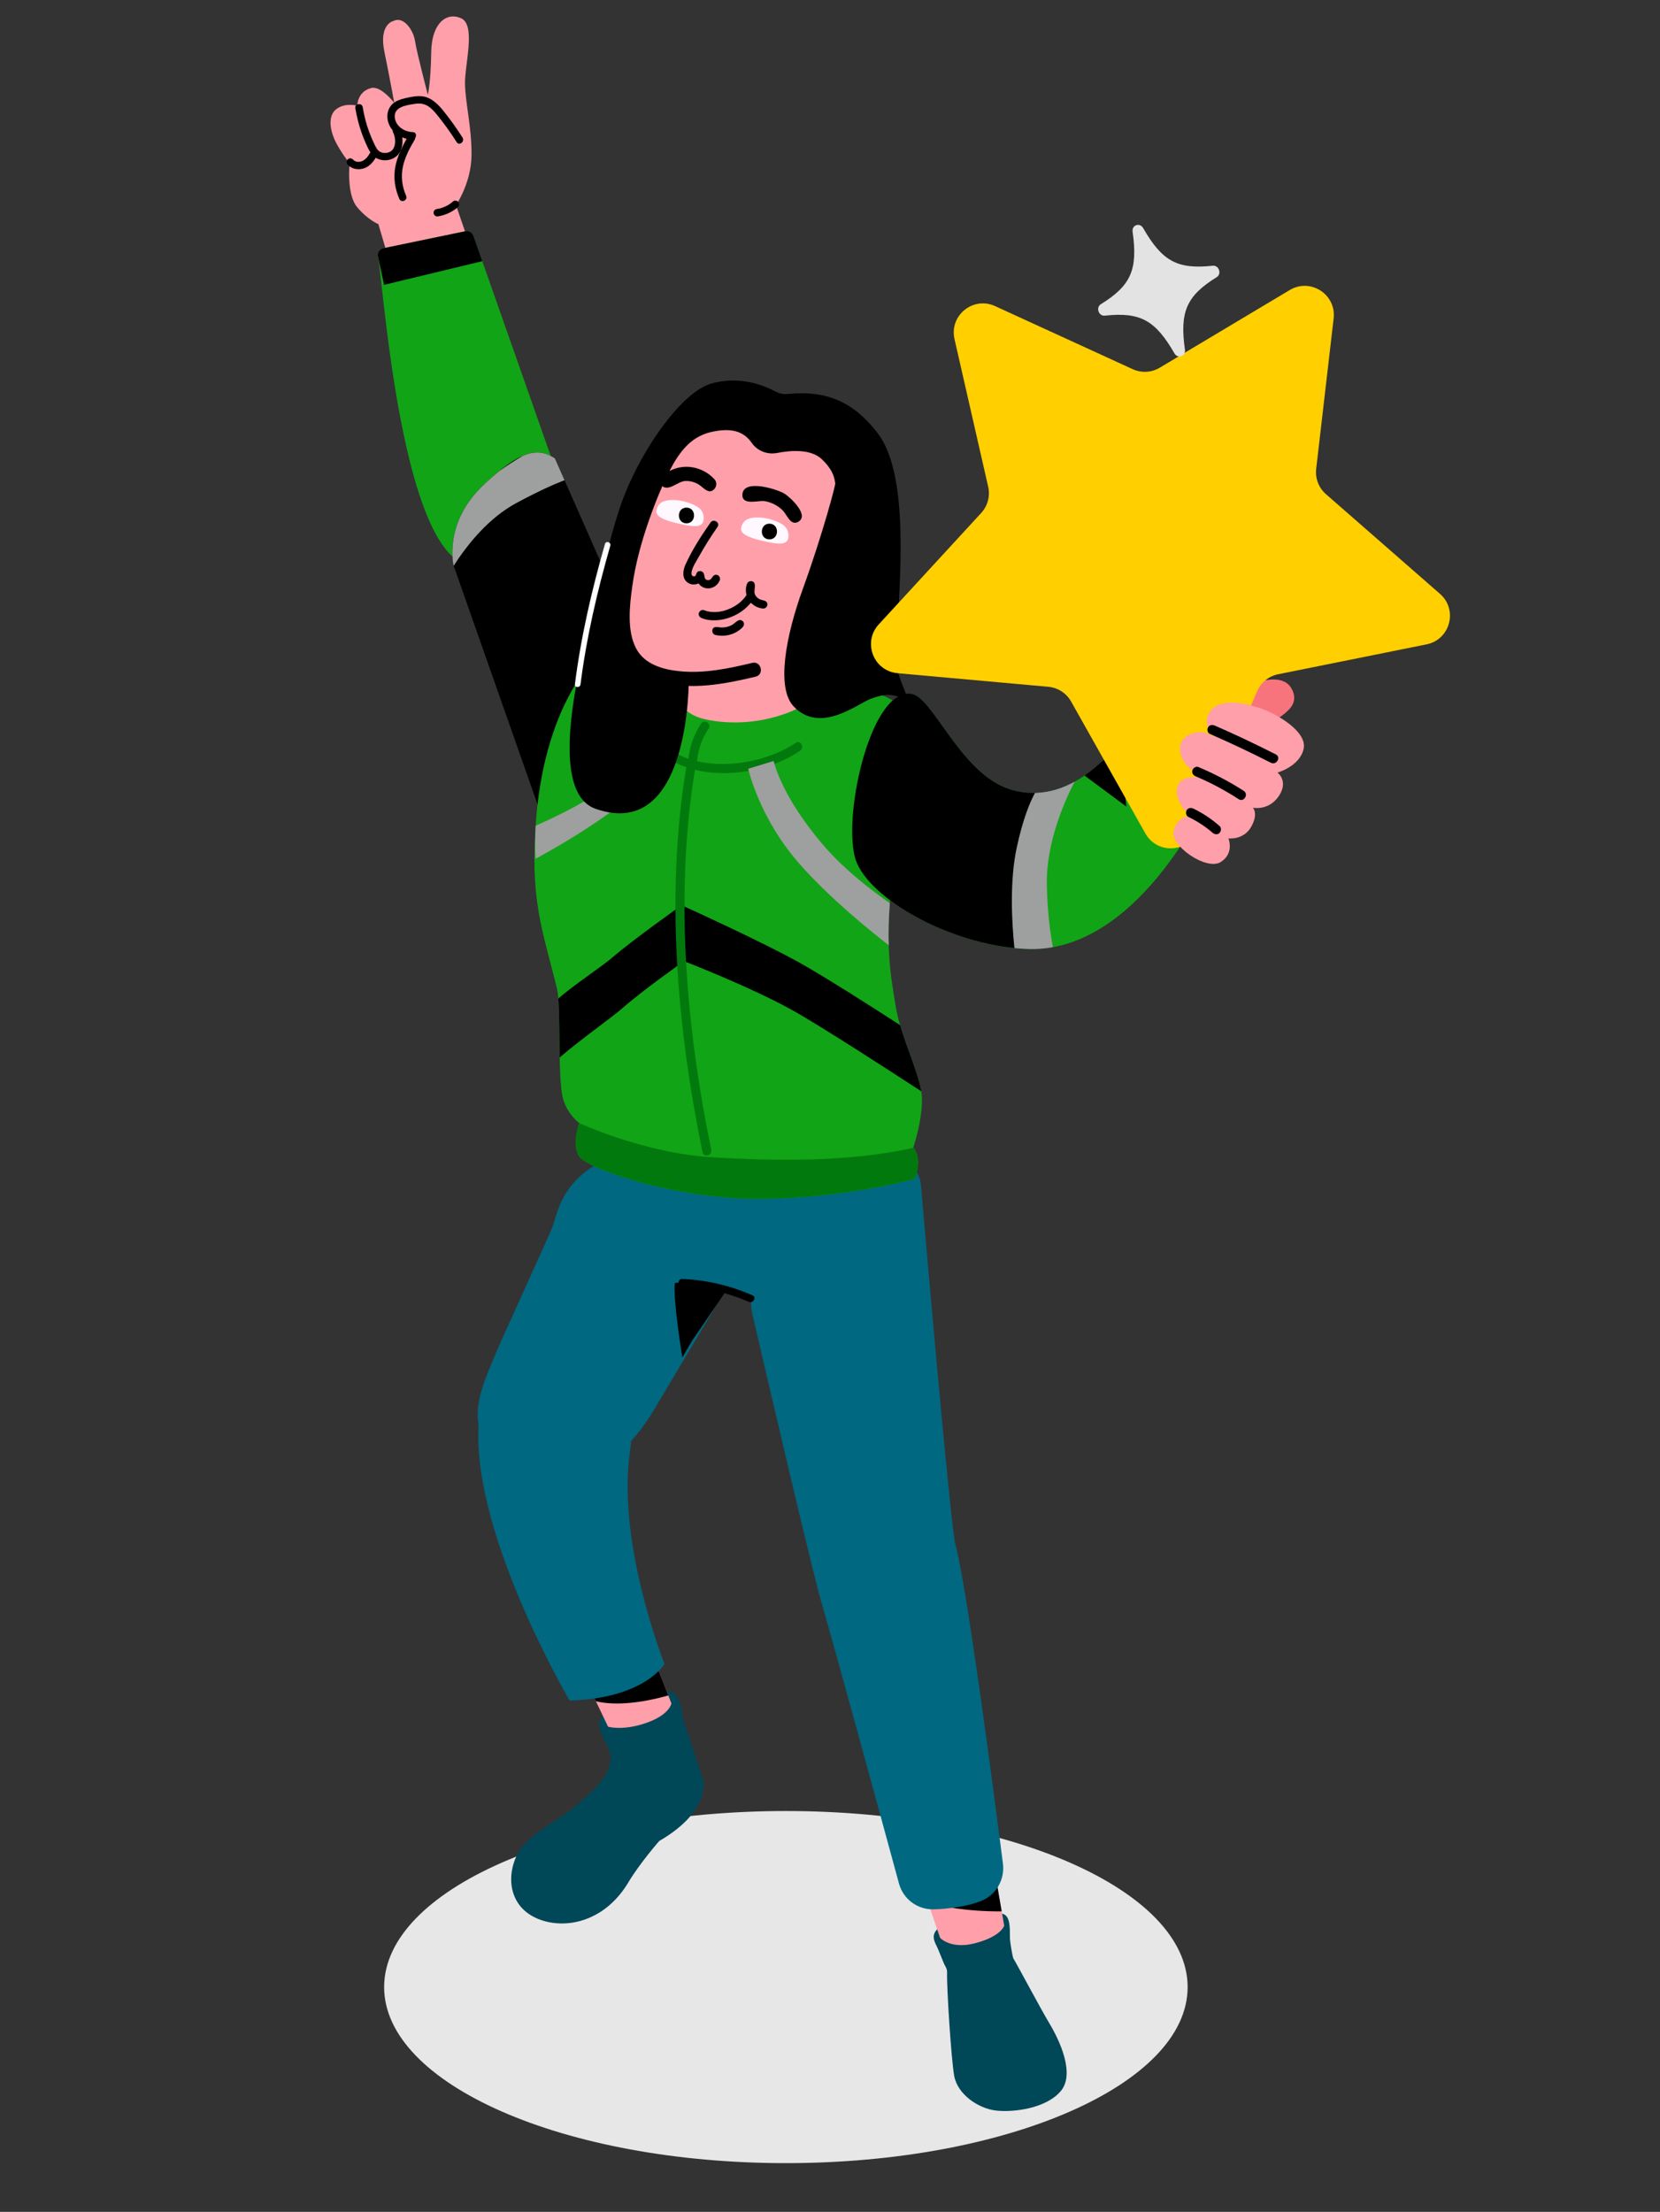 <svg xmlns="http://www.w3.org/2000/svg" xmlns:xlink="http://www.w3.org/1999/xlink" viewBox="0 0 470 626" width="470" height="626" preserveAspectRatio="xMidYMid meet" style="width: 100%; height: 100%; transform: translate3d(0px, 0px, 0px); content-visibility: visible;"><rect x="0" y="0" width="470" height="626" fill="#333333" stroke="none"/><defs><clipPath id="__lottie_element_2"><rect width="470" height="626" x="0" y="0"></rect></clipPath></defs><g clip-path="url(#__lottie_element_2)"><g transform="matrix(1,0,0,1,254,316.094)" opacity="1" style="display: block;"><g opacity="1" transform="matrix(1,0,0,1,-31.49,246.289)"><path fill="rgb(231,231,231)" fill-opacity="1" d=" M0,-49.828 C62.778,-49.828 113.748,-27.5 113.748,0 C113.748,27.5 62.778,49.828 0,49.828 C-62.778,49.828 -113.748,27.5 -113.748,0 C-113.748,-27.5 -62.778,-49.828 0,-49.828z"></path><path stroke-linecap="butt" stroke-linejoin="miter" fill-opacity="0" stroke-miterlimit="4" stroke="rgb(0,0,0)" stroke-opacity="1" stroke-width="0" d=" M0,-49.828 C62.778,-49.828 113.748,-27.5 113.748,0 C113.748,27.5 62.778,49.828 0,49.828 C-62.778,49.828 -113.748,27.5 -113.748,0 C-113.748,-27.5 -62.778,-49.828 0,-49.828z"></path></g></g><g transform="matrix(1.978,-0.293,0.293,1.978,88.656,7.789)" opacity="1" style="display: block;"><g opacity="1" transform="matrix(1,0,0,1,11.564,18.833)"><path fill="rgb(255,159,170)" fill-opacity="1" d=" M6.383,17.694 C6.383,17.694 4.764,9.006 4.764,9.006 C4.764,9.006 7.364,6.217 7.975,2.325 C8.584,-1.563 8.187,-4.937 8.535,-7.766 C8.859,-10.406 11.314,-15.755 9.378,-17.045 C7.556,-18.26 5.146,-17.108 4.465,-12.927 C3.77,-8.659 3.109,-7.033 3.109,-7.033 C3.109,-7.033 2.43,-13.224 2.43,-14.812 C2.43,-16.4 1.339,-18.583 -0.15,-18.087 C-0.15,-18.087 -2.306,-18.018 -2.085,-13.969 C-1.867,-9.993 -1.761,-6.596 -1.761,-6.596 C-1.761,-6.596 -3.264,-9.332 -4.714,-9.155 C-6.748,-8.907 -6.996,-6.972 -6.996,-6.972 C-6.996,-6.972 -8.534,-7.667 -9.924,-6.972 C-11.313,-6.277 -11.313,-4.342 -10.916,-2.804 C-10.519,-1.265 -9.279,0.967 -9.279,0.967 C-9.279,0.967 -10.37,5.185 -9.13,7.219 C-7.889,9.254 -6.501,10.048 -6.501,10.048 C-6.501,10.048 -5.309,18.583 -5.309,18.583 C-5.309,18.583 6.383,17.694 6.383,17.694z"></path></g><g opacity="1" transform="matrix(1,0,0,1,7.282,16.018)"><path fill="rgb(0,0,0)" fill-opacity="1" d=" M-3.04,-3.837 C-3.024,-2.667 -2.907,-1.498 -2.689,-0.348 C-2.583,0.215 -2.453,0.773 -2.296,1.324 C-2.147,1.851 -1.997,2.404 -1.73,2.886 C-0.848,4.482 1.677,4.515 2.52,2.864 C2.947,2.026 3.048,0.959 2.762,0.061 C2.558,-0.582 1.544,-0.307 1.749,0.34 C1.969,1.034 1.914,1.953 1.48,2.559 C1.056,3.151 0.094,3.203 -0.469,2.783 C-0.873,2.481 -1.008,1.946 -1.15,1.488 C-1.326,0.92 -1.476,0.344 -1.598,-0.238 C-1.847,-1.423 -1.971,-2.627 -1.988,-3.837 C-1.997,-4.513 -3.049,-4.515 -3.04,-3.837z"></path></g><g opacity="1" transform="matrix(1,0,0,1,4.084,19.701)"><path fill="rgb(0,0,0)" fill-opacity="1" d=" M-2.119,0.172 C-1.647,0.908 -0.776,1.204 0.066,1.078 C0.926,0.949 1.612,0.333 2.113,-0.34 C2.278,-0.561 2.157,-0.937 1.925,-1.059 C1.65,-1.205 1.381,-1.107 1.205,-0.87 C1.154,-0.802 1.208,-0.871 1.175,-0.831 C1.153,-0.804 1.131,-0.777 1.108,-0.75 C1.057,-0.69 1.004,-0.631 0.948,-0.574 C0.894,-0.517 0.837,-0.462 0.777,-0.41 C0.745,-0.38 0.712,-0.352 0.678,-0.324 C0.658,-0.307 0.615,-0.277 0.66,-0.31 C0.533,-0.218 0.4,-0.139 0.26,-0.069 C0.115,0.003 0.305,-0.082 0.219,-0.049 C0.178,-0.034 0.138,-0.02 0.096,-0.007 C0.025,0.016 -0.049,0.035 -0.122,0.049 C-0.134,0.051 -0.23,0.063 -0.167,0.057 C-0.096,0.05 -0.238,0.06 -0.237,0.06 C-0.307,0.064 -0.377,0.064 -0.447,0.059 C-0.457,0.058 -0.556,0.048 -0.493,0.056 C-0.421,0.065 -0.547,0.045 -0.561,0.042 C-0.629,0.027 -0.696,0.009 -0.762,-0.014 C-0.771,-0.016 -0.861,-0.052 -0.807,-0.029 C-0.744,-0.003 -0.857,-0.054 -0.869,-0.06 C-0.929,-0.092 -0.985,-0.131 -1.043,-0.168 C-1.107,-0.21 -0.987,-0.118 -1.043,-0.171 C-1.07,-0.197 -1.099,-0.222 -1.125,-0.249 C-1.146,-0.27 -1.166,-0.292 -1.186,-0.315 C-1.115,-0.233 -1.202,-0.344 -1.211,-0.358 C-1.359,-0.589 -1.685,-0.705 -1.93,-0.547 C-2.161,-0.398 -2.278,-0.076 -2.119,0.172z"></path></g><g opacity="1" transform="matrix(1,0,0,1,13.621,15.68)"><path fill="rgb(0,0,0)" fill-opacity="1" d=" M5.02,2.824 C4.394,1.421 3.696,0.051 2.917,-1.273 C2.284,-2.348 1.505,-3.431 0.243,-3.783 C-0.432,-3.972 -1.144,-3.944 -1.835,-3.898 C-2.461,-3.855 -3.099,-3.804 -3.682,-3.553 C-4.854,-3.048 -5.292,-1.783 -5.012,-0.589 C-4.692,0.771 -3.455,1.816 -2.102,2.048 C-1.439,2.161 -1.155,1.148 -1.822,1.034 C-2.997,0.833 -4.112,-0.133 -4.048,-1.41 C-3.974,-2.887 -2.184,-2.871 -1.081,-2.882 C-0.387,-2.887 0.271,-2.773 0.814,-2.314 C1.305,-1.9 1.651,-1.348 1.975,-0.801 C2.769,0.541 3.476,1.931 4.111,3.355 C4.386,3.971 5.293,3.437 5.02,2.824z"></path></g><g opacity="1" transform="matrix(1,0,0,1,10.207,21.501)"><path fill="rgb(0,0,0)" fill-opacity="1" d=" M0.936,-4.413 C-0.077,-3.169 -1.032,-1.852 -1.572,-0.327 C-2.103,1.17 -2.092,2.759 -1.686,4.285 C-1.512,4.938 -0.497,4.661 -0.671,4.005 C-1.032,2.648 -1.028,1.282 -0.557,-0.048 C-0.082,-1.39 0.789,-2.575 1.68,-3.669 C2.103,-4.19 1.364,-4.938 0.936,-4.413z"></path></g><g opacity="1" transform="matrix(1,0,0,1,14.943,28.064)"><path fill="rgb(0,0,0)" fill-opacity="1" d=" M1.056,-0.812 C0.857,-0.686 0.651,-0.571 0.437,-0.473 C0.409,-0.46 0.38,-0.448 0.351,-0.436 C0.405,-0.458 0.404,-0.457 0.347,-0.433 C0.303,-0.416 0.26,-0.399 0.215,-0.382 C0.105,-0.341 -0.006,-0.305 -0.119,-0.271 C-0.339,-0.207 -0.56,-0.161 -0.785,-0.123 C-0.847,-0.114 -0.847,-0.114 -0.785,-0.123 C-0.816,-0.119 -0.847,-0.115 -0.878,-0.111 C-0.925,-0.106 -0.972,-0.104 -1.019,-0.1 C-1.144,-0.09 -1.269,-0.084 -1.395,-0.084 C-1.67,-0.082 -1.933,0.157 -1.92,0.442 C-1.907,0.726 -1.689,0.97 -1.395,0.968 C-0.344,0.961 0.7,0.661 1.587,0.097 C1.819,-0.05 1.933,-0.377 1.775,-0.623 C1.626,-0.854 1.305,-0.97 1.056,-0.812z"></path></g></g><g transform="matrix(1.994,-0.16,0.16,1.994,105.335,66.939)" opacity="1" style="display: block;"><g opacity="1" transform="matrix(1,0,0,1,12.111,29.218)"><path fill="rgb(17,164,22)" fill-opacity="1" d=" M-11.499,-26.357 C-11.568,-26.888 -11.193,-27.368 -10.661,-27.434 C-10.661,-27.434 1.134,-28.908 1.134,-28.908 C1.615,-28.968 2.065,-28.663 2.188,-28.195 C2.188,-28.195 10.874,4.74 10.874,4.74 C11.861,8.481 9.812,12.909 6.322,14.581 C6.322,14.581 6.248,14.617 6.248,14.617 C5.195,15.121 4.232,15.785 3.329,16.525 C-11.862,28.968 -10.994,-22.492 -11.499,-26.357z"></path></g><g opacity="1" transform="matrix(1,0,0,1,7.91,3.601)"><path fill="rgb(0,0,0)" fill-opacity="1" d=" M6.391,-2.579 C6.267,-3.047 5.817,-3.35 5.337,-3.29 C5.337,-3.29 -6.46,-1.816 -6.46,-1.816 C-6.991,-1.749 -7.367,-1.265 -7.298,-0.734 C-7.184,0.135 -6.998,1.554 -6.76,3.35 C-6.76,3.35 7.367,1.124 7.367,1.124 C7.367,1.124 6.391,-2.579 6.391,-2.579z"></path></g></g><g transform="matrix(1.999,-0.055,0.055,1.999,124.398,126.856)" opacity="1" style="display: block;"><g opacity="1" transform="matrix(1,0,0,1,14.008,26.208)"><path fill="rgb(0,0,0)" fill-opacity="1" d=" M-1.294,25.203 C-1.294,25.203 -12.458,-9.578 -12.458,-9.578 C-12.458,-9.578 -13.757,-15.543 -7.997,-20.75 C-2.237,-25.958 0.11,-25.839 2.301,-24.324 C2.301,-24.324 8.871,-8.27 8.871,-8.27 C8.871,-8.27 13.757,4.978 13.757,4.978 C13.757,4.978 16.237,10.254 15.284,13.143 C13.807,17.622 8.079,20.83 3.014,24.296 C0.586,25.958 -1.294,25.203 -1.294,25.203z"></path></g><g opacity="1" transform="matrix(1,0,0,1,8.92,8.649)"><path fill="rgb(158,159,159)" fill-opacity="1" d=" M7.389,-6.765 C6.13,-7.636 4.816,-8.038 2.835,-7.241 C1.739,-6.636 0.596,-5.946 -0.553,-5.169 C-1.272,-4.616 -2.049,-3.97 -2.91,-3.191 C-8.67,2.017 -7.37,7.982 -7.37,7.982 C-7.37,7.982 -7.353,8.038 -7.353,8.038 C-5.302,5.037 -2.192,1.384 1.794,-0.612 C4.972,-2.203 7.176,-3.113 8.669,-3.638 C8.669,-3.638 7.389,-6.765 7.389,-6.765z"></path></g></g><g transform="matrix(2,0,0,2,260,524)" opacity="1" style="display: block;"><g opacity="1" transform="matrix(1,0,0,1,12.025,22.373)"><path fill="rgb(0,71,88)" fill-opacity="1" d=" M0.422,-13.245 C1.075,-12.526 0.9,-10.892 0.957,-9.93 C0.986,-9.428 1.324,-7.419 1.429,-7.243 C2.209,-5.934 5.26,-0.169 6.526,1.941 C7.958,4.326 10.232,9.112 8.119,11.566 C6.006,14.019 1.44,14.565 -1.014,14.292 C-3.467,14.019 -6.466,12.043 -6.943,9.385 C-7.366,7.025 -8.018,-3.135 -7.95,-5.264 C-7.941,-5.542 -8.015,-5.815 -8.16,-6.053 C-8.474,-6.562 -9.078,-8.298 -9.418,-8.966 C-9.857,-9.829 -10.232,-10.681 -9.048,-11.641 C-7.392,-12.983 -0.776,-14.564 0.422,-13.245z"></path></g><g opacity="1" transform="matrix(1,0,0,1,6.205,7.065)"><path fill="rgb(255,159,170)" fill-opacity="1" d=" M-5.956,-3.083 C-5.956,-3.083 -3.115,5.167 -3.115,5.167 C-3.115,5.167 -1.616,6.815 1.801,5.93 C5.542,4.962 5.956,3.438 5.956,3.438 C5.956,3.438 4.182,-6.814 4.182,-6.814 C4.182,-6.814 -5.956,-3.083 -5.956,-3.083z"></path></g><g opacity="1" transform="matrix(1,0,0,1,6.398,5.044)"><path fill="rgb(0,0,0)" fill-opacity="1" d=" M-5.07,2.219 C-3.176,2.727 0.447,3.465 5.407,3.434 C5.407,3.434 4.219,-3.465 4.219,-3.465 C4.219,-3.465 -5.407,1.193 -5.407,1.193 C-5.407,1.193 -5.07,2.219 -5.07,2.219z"></path></g></g><g transform="matrix(1.995,0.14,-0.14,1.995,133.754,320.928)" opacity="1" style="display: block;"><g opacity="1" transform="matrix(1,0,0,1,20.666,23.785)"><path fill="rgb(0,104,128)" fill-opacity="1" d=" M7.682,13.418 C7.682,13.418 16.951,-4.946 16.951,-4.946 C20.417,-11.814 16.407,-20.098 8.87,-21.641 C8.87,-21.641 5.768,-22.277 5.768,-22.277 C-0.378,-23.535 -6.42,-19.709 -7.911,-13.615 C-7.911,-13.615 -8.353,-11.814 -8.353,-11.814 C-8.432,-11.489 -8.526,-11.168 -8.633,-10.85 C-8.633,-10.85 -14.768,5.74 -14.768,5.74 C-16.92,12.104 -20.416,19.85 -10.493,21.902 C-10.493,21.902 -8.357,22.069 -8.357,22.069 C-3.003,23.534 2.719,23.152 7.682,13.418z"></path></g></g><g transform="matrix(0.996,0.086,-0.086,0.996,237.836,316.895)" opacity="1" style="display: block;"><g opacity="1" transform="matrix(1,0,0,1,0,0)"><path fill="rgb(0,0,0)" fill-opacity="1" d=" M-42.625,50.125 C-42.75,55.125 -38.684,70.901 -38.684,70.901 C-38.684,70.901 -36.375,66 -36.375,66 C-36.375,66 -27.405,50.038 -27.405,50.038 C-27.405,50.038 -37.422,48.374 -42.625,50.125z"></path><path stroke-linecap="butt" stroke-linejoin="miter" fill-opacity="0" stroke-miterlimit="4" stroke="rgb(0,0,0)" stroke-opacity="1" stroke-width="0" d=" M-42.625,50.125 C-42.75,55.125 -38.684,70.901 -38.684,70.901 C-38.684,70.901 -36.375,66 -36.375,66 C-36.375,66 -27.405,50.038 -27.405,50.038 C-27.405,50.038 -37.422,48.374 -42.625,50.125z"></path></g></g><g transform="matrix(2,0,0,2,174,325)" opacity="1" style="display: none;"><g opacity="1" transform="matrix(1,0,0,1,27.762,53.989)"><path fill="rgb(0,104,128)" fill-opacity="1" d=" M-21.665,-53.631 C-21.665,-53.631 11.491,-52.689 11.491,-52.689 C13.653,-52.627 15.425,-50.96 15.611,-48.805 C16.645,-36.842 19.83,-0.419 20.492,2.053 C22.171,8.32 26.007,37.753 27.219,47.225 C27.512,49.517 26.218,51.724 24.059,52.548 C23.204,52.874 22.162,53.166 20.904,53.367 C19.498,53.59 18.334,53.685 17.376,53.701 C15.108,53.739 13.107,52.254 12.51,50.067 C10.113,41.277 2.954,15.059 1.628,10.638 C0.283,6.154 -6.259,-21.949 -8.296,-30.734 C-8.668,-32.34 -9.932,-33.578 -11.543,-33.926 C-12.352,-34.101 -13.092,-34.507 -13.674,-35.096 C-13.674,-35.096 -29.066,-36.383 -29.066,-36.383 C-31.762,-39.114 -25.502,-53.74 -21.665,-53.631z"></path></g><g opacity="1" transform="matrix(1,0,0,1,14.528,20.224)"><path fill="rgb(0,0,0)" fill-opacity="1" d=" M0.188,0.059 C1.652,0.417 3.088,0.89 4.471,1.499 C5.088,1.771 5.627,0.861 5.005,0.586 C1.855,-0.802 -1.505,-1.595 -4.947,-1.742 C-5.626,-1.771 -5.625,-0.713 -4.947,-0.685 C-4.593,-0.67 -4.243,-0.619 -3.891,-0.59"></path></g></g><g transform="matrix(2,0,0,2,174,325)" opacity="1" style="display: block;"><g opacity="1" transform="matrix(1,0,0,1,27.762,53.989)"><path fill="rgb(0,104,128)" fill-opacity="1" d=" M-21.665,-53.631 C-21.665,-53.631 11.491,-52.689 11.491,-52.689 C13.653,-52.627 15.425,-50.96 15.611,-48.805 C16.645,-36.842 19.83,-0.419 20.492,2.053 C22.171,8.32 26.007,37.753 27.219,47.225 C27.512,49.517 26.218,51.724 24.059,52.548 C23.204,52.874 22.162,53.166 20.904,53.367 C19.498,53.59 18.334,53.685 17.376,53.701 C15.108,53.739 13.107,52.254 12.51,50.067 C10.113,41.277 2.954,15.059 1.628,10.638 C0.283,6.154 -6.259,-21.949 -8.296,-30.734 C-8.668,-32.34 -7.932,-33.078 -9.543,-33.426 C-10.352,-33.601 -13.092,-34.507 -13.674,-35.096 C-13.674,-35.096 -27.316,-35.133 -27.316,-35.133 C-30.012,-37.864 -25.502,-53.74 -21.665,-53.631z"></path></g><g opacity="1" transform="matrix(1,0,0,1,14.528,20.224)"><path fill="rgb(0,0,0)" fill-opacity="1" d=" M0.188,0.059 C1.652,0.417 3.088,0.89 4.471,1.499 C5.088,1.771 5.627,0.861 5.005,0.586 C1.855,-0.802 -1.505,-1.595 -4.947,-1.742 C-5.626,-1.771 -5.625,-0.713 -4.947,-0.685 C-4.593,-0.67 -4.243,-0.619 -3.891,-0.59"></path></g></g><g transform="matrix(1.999,-0.066,0.066,1.999,141.067,465.592)" opacity="1" style="display: block;"><g opacity="1" transform="matrix(1,0,0,1,14.855,23.354)"><path fill="rgb(0,71,88)" fill-opacity="1" d=" M0.264,-8.087 C-0.075,-9.399 -1.456,-11.074 -0.732,-12.5 C-0.096,-13.751 8.243,-16.772 9.584,-15.843 C10.926,-14.914 10.72,-12.85 11.029,-11.817 C11.339,-10.785 13.506,-3.354 13.506,-3.354 C13.506,-3.354 14.606,1.021 7.004,5.109 C7.004,5.109 4.114,8.206 2.463,10.786 C0.811,13.366 -1.564,15.328 -4.557,16.05 C-7.55,16.772 -10.724,15.998 -12.504,14.192 C-14.606,12.058 -14.541,8.67 -12.993,6.09 C-11.445,3.51 -6.929,1.6 -4.762,-0.154 C-2.595,-1.909 -0.428,-3.664 0.191,-5.418 C0.81,-7.173 0.433,-7.433 0.264,-8.087z"></path></g><g opacity="1" transform="matrix(1,0,0,1,18.34,6.466)"><path fill="rgb(255,159,170)" fill-opacity="1" d=" M-5.887,-0.57 C-5.887,-0.57 -3.184,5.584 -3.184,5.584 C-3.184,5.584 -1.369,6.216 1.707,5.388 C5.597,4.34 5.887,2.587 5.887,2.587 C5.887,2.587 2.788,-6.216 2.788,-6.216 C2.788,-6.216 -5.887,-0.57 -5.887,-0.57z"></path></g><g opacity="1" transform="matrix(1,0,0,1,18.496,5.856)"><path fill="rgb(0,0,0)" fill-opacity="1" d=" M-4.944,2.541 C-3.387,2.979 -0.147,3.405 5.332,2.064 C5.332,2.064 3.407,-3.405 3.407,-3.405 C3.407,-3.405 -5.332,1.659 -5.332,1.659 C-5.332,1.659 -4.944,2.541 -4.944,2.541z"></path></g></g><g transform="matrix(1.999,0.064,-0.064,1.999,151.878,176.407)" opacity="1" style="display: block;"><g opacity="1" transform="matrix(1,0,0,1,28.591,40.562)"><path fill="rgb(17,164,22)" fill-opacity="1" d=" M-15.261,-38.977 C-19.878,-38.361 -26.896,-29.243 -27.725,-13.277 C-28.341,-1.428 -26.368,2.64 -24.021,11.036 C-23.366,13.378 -23.552,23.396 -22.724,26.376 C-22.079,28.697 -20.268,29.928 -20.268,29.928 C-20.268,29.928 -21.262,33.028 -20.117,34.665 C-18.971,36.301 -6.367,40.313 5.746,39.822 C17.859,39.331 27.434,36.301 27.434,36.301 C27.434,36.301 27.961,35.141 27.817,33.607 C27.71,32.463 27.107,31.883 27.107,31.883 C27.107,31.883 28.341,27.809 28.095,24.699 C27.85,21.589 24.815,16.333 23.997,12.077 C23.178,7.821 21.946,2.867 23.056,-7.43 C24.167,-17.726 27.197,-28.809 21.847,-31.433 C16.497,-34.058 -5.239,-40.313 -15.261,-38.977z"></path></g><g opacity="1" transform="matrix(1,0,0,1,10.051,24.752)"><path fill="rgb(158,159,159)" fill-opacity="1" d=" M-0.853,-0.877 C-3.403,0.96 -7.066,2.833 -9.236,3.884 C-9.281,5.609 -9.231,7.154 -9.104,8.561 C-6.83,7.228 -2.917,4.823 0.743,2.039 C5.671,-1.71 9.281,-6.568 9.281,-6.568 C9.281,-6.568 7.189,-8.561 7.189,-8.561 C7.189,-8.561 3.584,-4.072 -0.853,-0.877z"></path></g><g opacity="1" transform="matrix(1,0,0,1,30.681,51.832)"><path fill="rgb(0,0,0)" fill-opacity="1" d=" M25.884,12.609 C25.884,12.609 25.884,12.609 25.884,12.609 C25.568,10.993 24.732,8.962 23.889,6.842 C23.757,6.509 23.625,6.175 23.494,5.839 C23.488,5.822 23.481,5.805 23.474,5.788 C23.335,5.429 23.199,5.069 23.067,4.71 C23.039,4.634 23.011,4.559 22.984,4.483 C22.846,4.103 22.712,3.723 22.589,3.346 C22.588,3.346 22.588,3.345 22.588,3.344 C18.434,0.847 12.117,-2.902 8.487,-4.812 C2.87,-7.768 -8.862,-12.609 -8.862,-12.609 C-8.862,-12.609 -15.657,-7.473 -18.416,-4.911 C-19.689,-3.728 -24.057,-0.609 -25.884,1.146 C-25.663,3.159 -25.576,6.473 -25.42,9.463 C-22.702,6.956 -18.298,3.639 -16.741,2.185 C-13.784,-0.574 -8.266,-4.714 -8.266,-4.714 C-8.266,-4.714 1.335,-1.356 7.403,1.79 C11.531,3.931 21.584,9.997 25.884,12.609z"></path></g><g opacity="1" transform="matrix(1,0,0,1,26.598,42.322)"><path fill="rgb(2,121,13)" fill-opacity="1" d=" M11.282,-25.489 C11.936,-25.969 11.302,-27.076 10.639,-26.59 C7.159,-24.034 1.389,-22.597 -3.264,-23.537 C-3.248,-23.589 -3.225,-23.636 -3.221,-23.697 C-3.111,-25.331 -2.611,-26.839 -1.75,-28.232 C-1.318,-28.932 -2.42,-29.572 -2.851,-28.875 C-3.804,-27.334 -4.335,-25.641 -4.478,-23.841 C-7.804,-24.873 -10.329,-27.312 -10.609,-31.699 C-10.661,-32.514 -11.935,-32.52 -11.883,-31.699 C-11.563,-26.688 -8.6,-23.835 -4.738,-22.641 C-4.739,-22.633 -4.744,-22.628 -4.745,-22.62 C-7.129,-4.676 -4.889,14.2 -0.704,31.722 C-0.514,32.52 0.716,32.182 0.525,31.384 C-3.614,14.058 -5.813,-4.559 -3.505,-22.321 C1.408,-21.28 7.389,-22.63 11.282,-25.489z"></path></g><g opacity="1" transform="matrix(1,0,0,1,40.967,31.166)"><path fill="rgb(158,159,159)" fill-opacity="1" d=" M10.336,12.771 C10.228,11.047 10.201,9.088 10.303,6.814 C7.752,5.162 3.828,2.369 0.771,-0.938 C-5.579,-7.809 -6.779,-12.771 -6.779,-12.771 C-6.779,-12.771 -10.336,-11.551 -10.336,-11.551 C-10.336,-11.551 -8.63,-4.747 -2.751,1.562 C1.767,6.412 8.04,11.108 10.336,12.771z"></path></g><g opacity="1" transform="matrix(1,0,0,1,31.94,75.682)"><path fill="rgb(2,121,13)" fill-opacity="1" d=" M2.397,4.701 C14.51,4.21 24.085,1.182 24.085,1.182 C24.085,1.182 24.611,0.02 24.467,-1.514 C24.373,-2.515 23.901,-3.082 23.785,-3.21 C15.099,-0.937 4.681,-0.694 -4.622,-0.952 C-14.333,-1.222 -23.617,-5.193 -23.617,-5.193 C-23.617,-5.193 -24.612,-2.091 -23.467,-0.454 C-22.321,1.182 -9.716,5.192 2.397,4.701z"></path></g></g><g transform="matrix(1.927,0.535,-0.535,1.927,247.792,189.132)" opacity="1" style="display: block;"><g opacity="1" transform="matrix(1,0,0,1,25.225,17.687)"><path fill="rgb(17,164,22)" fill-opacity="1" d=" M-19.287,-15.582 C-16.211,-15.906 -9.532,-6.512 -2.245,-6.286 C3.282,-6.114 6.83,-9.776 8.893,-13.068 C10.726,-15.994 14.207,-17.437 17.576,-16.681 C22.19,-15.645 24.974,-10.917 23.607,-6.391 C21.232,1.474 16.235,12.308 6.395,14.766 C-4.296,17.437 -18,13.865 -20.867,8.801 C-24.187,2.938 -24.974,-14.983 -19.287,-15.582z"></path></g><g opacity="1" transform="matrix(1,0,0,1,36.066,5.761)"><path fill="rgb(0,0,0)" fill-opacity="1" d=" M0.464,-3.59 C-0.484,-2.964 -1.319,-2.149 -1.949,-1.143 C-2.025,-1.022 -2.107,-0.9 -2.187,-0.777 C-2.223,-0.723 -2.257,-0.668 -2.293,-0.613 C-2.46,-0.364 -2.635,-0.114 -2.819,0.136 C-2.832,0.153 -2.846,0.169 -2.858,0.186 C-3.026,0.412 -3.203,0.636 -3.385,0.859 C-3.407,0.885 -3.426,0.912 -3.448,0.939 C-3.448,0.939 3.448,3.59 3.448,3.59 C3.448,3.59 0.464,-3.59 0.464,-3.59z"></path></g><g opacity="1" transform="matrix(1,0,0,1,15.051,18.254)"><path fill="rgb(0,0,0)" fill-opacity="1" d=" M14.801,14.576 C12.979,10.137 10.287,1.561 11.936,-7.46 C10.734,-7.04 9.403,-6.807 7.928,-6.853 C0.641,-7.08 -6.036,-16.473 -9.113,-16.15 C-14.8,-15.55 -14.012,2.37 -10.693,8.234 C-7.981,13.022 4.421,16.473 14.801,14.576z"></path></g><g opacity="1" transform="matrix(1,0,0,1,30.325,20.396)"><path fill="rgb(158,159,159)" fill-opacity="1" d=" M4.474,10.901 C3.564,9.046 2.409,6.332 1.315,2.727 C-0.484,-3.198 0.616,-9.866 1.179,-12.484 C-0.164,-11.166 -1.812,-10.043 -3.805,-9.448 C-4.12,-8.126 -4.474,-5.602 -4.227,-1.327 C-3.944,3.574 -2.042,9.157 -0.737,12.484 C-0.051,12.364 0.627,12.223 1.294,12.057 C2.417,11.777 3.474,11.383 4.474,10.901z"></path></g></g><g transform="matrix(1.999,-0.046,0.046,1.999,129.616,369.169)" opacity="1" style="display: block;"><g opacity="1" transform="matrix(1,0,0,1,14.172,28.333)"><path fill="rgb(0,104,128)" fill-opacity="1" d=" M0.36,28.083 C0.36,28.083 -13.921,2.466 -11.413,-12.809 C-8.906,-28.084 12.421,-22.649 9.734,-7.025 C7.501,5.96 13.922,23.228 13.922,23.228 C13.922,23.228 10.986,28.05 0.36,28.083z"></path></g></g><g transform="matrix(1.999,0.064,-0.064,1.999,153.192,104.412)" opacity="1" style="display: block;"><g opacity="1" transform="matrix(1,0,0,1,30.551,24.115)"><path fill="rgb(0,0,0)" fill-opacity="1" d=" M-0.841,-10.892 C0.077,-9.871 2.647,-10.161 3.962,-10.581 C5.944,-11.214 10.897,-9.696 9.542,-3.607 C8.186,2.482 2.793,17.89 7.975,21.467 C11.448,23.864 12.544,16.784 16.969,18.723 C19.668,19.906 21.097,19.769 21.081,11.777 C21.067,4.551 22.192,-10.728 17.34,-16.587 C13.942,-20.689 10.175,-22.426 4.583,-21.698 C3.284,-21.529 2.93,-21.94 1.714,-22.426 C-0.048,-23.131 -2.999,-23.864 -6.322,-22.844 C-10.752,-21.484 -16.722,-12.154 -18.947,-4.257 C-21.25,3.916 -22.191,10.827 -19.591,14.345 C-17.303,17.443 -15.324,15.73 -15.324,15.73 C-15.324,15.73 -18.38,9.274 -15.505,-0.301 C-12.63,-9.876 -10.002,-11.048 -5.337,-12.596 C-2.316,-13.598 -1.936,-12.11 -0.841,-10.892z"></path></g><g opacity="1" transform="matrix(1,0,0,1,26.968,28.62)"><path fill="rgb(255,159,170)" fill-opacity="1" d=" M-13.376,10.635 C-13.376,10.635 -15.878,3.907 -12.175,-5.428 C-8.472,-14.764 -7.168,-19.385 -2.365,-20.532 C0.745,-21.275 2.204,-20.404 3.194,-19.09 C4.025,-17.989 5.452,-17.494 6.805,-17.802 C8.843,-18.264 11.605,-18.522 13.175,-17.115 C15.878,-14.696 15.563,-12.696 14.414,-6.535 C13.097,0.52 14.281,4.7 12.18,14.596 C12.135,14.807 11.387,17.734 11.554,17.853 C9.254,19.278 3.993,21.275 -2.011,20.219 C-7.134,19.319 -6.858,14.864 -6.858,14.864 C-6.858,14.864 -10.393,14.515 -11.77,13.688 C-12.879,13.021 -13.685,12.091 -14.241,10.964 C-13.711,10.877 -13.376,10.635 -13.376,10.635z"></path></g><g opacity="1" transform="matrix(1,0,0,1,25.113,28.78)"><path fill="rgb(0,0,0)" fill-opacity="1" d=" M0.016,-0.03 C-0.013,0.02 -0.016,0.03 -0.006,0.015 C-0.002,0.007 0.004,-0.003 0.008,-0.012 C0.011,-0.018 0.014,-0.023 0.016,-0.03z"></path></g><g opacity="1" transform="matrix(1,0,0,1,24.92,29.004)"><path fill="rgb(0,0,0)" fill-opacity="1" d=" M0.028,-0.017 C0.029,-0.018 0.03,-0.019 0.031,-0.02 C-0.025,0.011 -0.031,0.019 -0.016,0.012 C-0.002,0.002 0.013,-0.007 0.027,-0.017 C0.028,-0.017 0.028,-0.017 0.028,-0.017z"></path></g><g opacity="1" transform="matrix(1,0,0,1,24.261,29.014)"><path fill="rgb(0,0,0)" fill-opacity="1" d=" M0.004,0.003 C0.001,0.001 -0.001,0 -0.004,-0.003 C-0.002,-0.001 0,0.001 0.002,0.003 C0.003,0.003 0.004,0.003 0.004,0.003z"></path></g><g opacity="1" transform="matrix(1,0,0,1,23.601,25.359)"><path fill="rgb(0,0,0)" fill-opacity="1" d=" M2.247,2.981 C1.531,2.818 1.602,3.8 0.954,3.757 C0.275,3.712 0.591,2.985 0.223,2.665 C-0.095,2.388 -0.618,2.481 -0.704,2.926 C-0.746,3.143 -0.882,3.348 -1.135,3.277 C-1.404,3.203 -1.419,2.898 -1.383,2.667 C-1.27,1.939 -0.801,1.224 -0.471,0.578 C0.299,-0.928 1.152,-2.39 2.076,-3.807 C2.487,-4.437 1.477,-5.024 1.068,-4.396 C-0.183,-2.477 -1.416,-0.444 -2.29,1.68 C-2.636,2.52 -2.751,3.654 -1.863,4.214 C-1.381,4.517 -0.814,4.501 -0.359,4.264 C-0.09,4.604 0.292,4.85 0.738,4.91 C1.582,5.024 2.383,4.499 2.654,3.699 C2.752,3.41 2.542,3.048 2.247,2.981z"></path></g><g opacity="1" transform="matrix(1,0,0,1,28.224,32)"><path fill="rgb(0,0,0)" fill-opacity="1" d=" M4.279,-0.273 C4.146,-0.303 4.006,-0.328 3.878,-0.369 C3.517,-0.487 3.209,-0.759 3.048,-1.103 C2.81,-1.607 3.338,-2.75 2.594,-2.919 C2.272,-2.993 1.981,-2.822 1.878,-2.512 C1.713,-2.017 1.724,-1.461 1.861,-0.936 C1.27,0.031 0.341,0.733 -0.696,1.174 C-1.722,1.611 -3.01,1.786 -4.072,1.386 C-4.367,1.275 -4.71,1.51 -4.788,1.794 C-4.878,2.121 -4.678,2.4 -4.382,2.511 C-3.102,2.993 -1.536,2.777 -0.299,2.263 C0.817,1.799 1.799,1.074 2.525,0.116 C2.995,0.575 3.608,0.858 4.281,0.883 C4.587,0.894 4.879,0.606 4.865,0.3 C4.847,-0.104 4.58,-0.204 4.279,-0.273z"></path></g><g opacity="1" transform="matrix(1,0,0,1,31.155,30.486)"><path fill="rgb(0,0,0)" fill-opacity="1" d=" M-0.005,-0.016 C0,-0.007 0.002,0.009 0.006,0.024 C0.007,0.013 0.003,-0.008 -0.007,-0.024 C-0.007,-0.024 -0.007,-0.023 -0.007,-0.023 C-0.007,-0.019 -0.005,-0.019 -0.005,-0.016z"></path></g><g opacity="1" transform="matrix(1,0,0,1,32.387,31.708)"><path fill="rgb(0,0,0)" fill-opacity="1" d=" M0.009,0.001 C0.003,0 -0.003,0 -0.009,-0.001 C-0.005,0 0,0 0.004,0.001 C0.004,0.001 0.009,0.001 0.009,0.001z"></path></g><g opacity="1" transform="matrix(1,0,0,1,27.653,35.694)"><path fill="rgb(0,0,0)" fill-opacity="1" d=" M-1.813,1.133 C-0.423,1.435 1.094,0.982 2.048,-0.087 C2.251,-0.315 2.289,-0.691 2.048,-0.912 C1.478,-1.435 0.956,-0.584 0.495,-0.326 C0.032,-0.067 -0.5,0.071 -1.031,0.06 C-1.438,0.052 -2.089,-0.167 -2.221,0.416 C-2.289,0.71 -2.132,1.064 -1.813,1.133z"></path></g><g opacity="1" transform="matrix(1,0,0,1,32.432,21.741)"><path fill="rgb(255,248,255)" fill-opacity="1" d=" M-3.401,-0.076 C-3.487,0.897 -1.518,1.37 0.297,1.691 C1.644,1.929 2.881,2.078 3.223,1.338 C3.487,0.766 3.28,-0.22 2.641,-0.689 C1.585,-1.464 -0.916,-2.078 -2.399,-1.482 C-2.972,-1.252 -3.34,-0.764 -3.401,-0.076z"></path></g><g opacity="1" transform="matrix(1,0,0,1,20.361,19.657)"><path fill="rgb(255,248,255)" fill-opacity="1" d=" M-3.401,-0.076 C-3.487,0.897 -1.518,1.37 0.297,1.691 C1.644,1.929 2.881,2.078 3.223,1.338 C3.487,0.766 3.28,-0.22 2.641,-0.689 C1.585,-1.464 -0.916,-2.078 -2.399,-1.482 C-2.972,-1.252 -3.34,-0.764 -3.401,-0.076z"></path></g><g opacity="1" transform="matrix(1,0,0,1,21.239,20.069)"><path fill="rgb(0,0,0)" fill-opacity="1" d=" M0,1.11 C1.428,1.11 1.431,-1.11 0,-1.11 C-1.428,-1.11 -1.431,1.11 0,1.11z"></path></g><g opacity="1" transform="matrix(1,0,0,1,33.047,21.964)"><path fill="rgb(0,0,0)" fill-opacity="1" d=" M0,1.11 C1.429,1.11 1.431,-1.11 0,-1.11 C-1.428,-1.11 -1.431,1.11 0,1.11z"></path></g><g opacity="1" transform="matrix(1,0,0,1,33.879,17.818)"><path fill="rgb(0,0,0)" fill-opacity="1" d=" M-3.562,0.015 C-2.872,0.006 -2.073,-0.191 -1.648,-0.133 C-0.659,0 0.291,0.455 1.006,1.151 C1.581,1.71 2.137,3.254 3.166,2.66 C4.835,1.697 1.99,-0.758 1.17,-1.255 C0.172,-1.86 -4.786,-3.254 -4.822,-0.965 C-4.835,-0.153 -4.253,0.025 -3.562,0.015z"></path></g><g opacity="1" transform="matrix(1,0,0,1,21.325,15.029)"><path fill="rgb(0,0,0)" fill-opacity="1" d=" M-2.258,0.988 C-1.64,0.699 -0.999,0.22 -0.432,0.172 C0.357,0.104 1.169,0.334 1.805,0.805 C2.352,1.209 3.051,1.92 3.704,1.208 C4.076,0.802 4.095,0.191 3.704,-0.212 C2.756,-1.19 1.462,-1.768 0.104,-1.843 C-1.293,-1.92 -2.651,-1.377 -3.697,-0.472 C-4.095,-0.128 -4.076,0.599 -3.697,0.948 C-3.274,1.337 -2.774,1.229 -2.258,0.988z"></path></g><g opacity="1" transform="matrix(1,0,0,1,22.191,27.093)"><path fill="rgb(0,0,0)" fill-opacity="1" d=" M-4.294,-16.333 C-7.369,-10.342 -9.547,-3.635 -10.29,3.064 C-10.633,6.163 -10.811,9.885 -9.357,12.748 C-8.062,15.3 -5.386,16.51 -2.673,16.892 C1.524,17.484 5.536,16.552 9.566,15.461 C10.811,15.124 10.283,13.187 9.032,13.526 C5.661,14.438 2.361,15.259 -1.163,15.039 C-3.544,14.891 -6.213,14.242 -7.476,12.011 C-8.888,9.518 -8.59,5.987 -8.301,3.249 C-7.959,0.001 -7.171,-3.204 -6.193,-6.314 C-5.222,-9.404 -4.042,-12.437 -2.562,-15.32 C-1.974,-16.467 -3.704,-17.484 -4.294,-16.333z"></path></g><g opacity="1" transform="matrix(1,0,0,1,44.162,32.41)"><path fill="rgb(0,0,0)" fill-opacity="1" d=" M-1.997,-17.916 C-1.733,-18.073 -3.656,-10.018 -6.109,-2.541 C-8.347,4.275 -9.465,11.664 -6.883,14.192 C-2.92,18.073 2.232,13.394 4.098,12.706 C5.667,12.128 6.988,11.633 9.465,13.036 C9.465,13.036 5.419,4.861 5.749,-0.505 C5.927,-3.408 4.186,-9.643 2.114,-13.354 C0.356,-16.504 -1.997,-17.916 -1.997,-17.916z"></path></g><g opacity="1" transform="matrix(1,0,0,1,11.8,46.323)"><path fill="rgb(0,0,0)" fill-opacity="1" d=" M-1.093,-19.984 C-1.093,-19.984 -11.55,12.638 -2.118,15.637 C11.55,19.984 10.504,-3.238 10.504,-3.238 C10.504,-3.238 4.939,-1.188 2.196,-6.07 C-0.547,-10.952 -1.093,-19.984 -1.093,-19.984z"></path></g><g opacity="1" transform="matrix(1,0,0,1,8.445,34.465)"><path fill="rgb(255,255,255)" fill-opacity="1" d=" M1.388,-9.997 C1.388,-9.997 1.388,-9.997 1.388,-9.997 C-0.272,-3.4 -1.588,3.207 -2.228,9.985 C-2.277,10.493 -1.484,10.49 -1.436,9.985 C-0.802,3.276 0.51,-3.258 2.152,-9.787 C2.277,-10.281 1.513,-10.493 1.388,-9.997z"></path></g></g><g transform="matrix(1,0.013,-0.013,1,235.204,313.465)" opacity="1" style="display: none;"><g opacity="1" transform="matrix(1,0,0,1,0,0)"><path stroke-linecap="butt" stroke-linejoin="miter" fill-opacity="0" stroke-miterlimit="4" stroke="rgb(0,0,0)" stroke-opacity="1" stroke-width="2" d=" M-53.625,-168.25 C-53.625,-168.25 -52.067,-169.026 -49.121,-168.656 C-46.904,-168.378 -43.36,-167.397 -42.125,-165.25"></path></g></g><g transform="matrix(1,0.017,-0.017,1,258.69,318.192)" opacity="1" style="display: none;"><g opacity="1" transform="matrix(1,0,0,1,0,0)"><path stroke-linecap="butt" stroke-linejoin="miter" fill-opacity="0" stroke-miterlimit="4" stroke="rgb(0,0,0)" stroke-opacity="1" stroke-width="2" d=" M-53.625,-168.25 C-53.625,-168.25 -52.067,-169.026 -49.121,-168.656 C-46.904,-168.378 -43.36,-167.397 -42.125,-165.25"></path></g></g><g transform="matrix(1.927,0.535,-0.535,1.927,278.469,52.355)" opacity="1" style="display: block;"><g opacity="1" transform="matrix(1,0,0,1,58.436,59.035)"><path fill="rgb(248,116,125)" fill-opacity="1" d=" M2.645,1.642 C2.04,2.58 0.165,4.292 0.165,4.292 C0.165,4.292 -3.044,4.22 -3.044,4.22 C-3.044,4.22 -4.269,-0.116 -4.269,-0.116 C-4.269,-0.116 0.249,-4.292 2.566,-2.109 C4.269,-0.505 3.013,1.072 2.645,1.642z"></path></g><g opacity="1" transform="matrix(1,0,0,1,40.562,42.486)"><path fill="rgb(255,207,0)" fill-opacity="1" d=" M12.249,-37.553 C12.249,-37.553 15.565,-16.376 15.565,-16.376 C15.775,-15.034 16.632,-13.882 17.856,-13.294 C17.856,-13.294 37.182,-4.022 37.182,-4.022 C40.264,-2.543 40.312,1.829 37.264,3.376 C37.264,3.376 18.148,13.074 18.148,13.074 C16.937,13.688 16.106,14.859 15.926,16.204 C15.926,16.204 13.079,37.451 13.079,37.451 C12.624,40.839 8.483,42.235 6.07,39.814 C6.07,39.814 -9.062,24.632 -9.062,24.632 C-10.02,23.67 -11.391,23.241 -12.726,23.486 C-12.726,23.486 -33.812,27.342 -33.812,27.342 C-37.175,27.957 -39.782,24.449 -38.225,21.406 C-38.225,21.406 -28.462,2.324 -28.462,2.324 C-27.843,1.115 -27.858,-0.321 -28.503,-1.515 C-28.503,-1.515 -38.689,-20.376 -38.689,-20.376 C-40.313,-23.384 -37.782,-26.95 -34.406,-26.409 C-34.406,-26.409 -13.241,-23.02 -13.241,-23.02 C-11.9,-22.805 -10.541,-23.264 -9.604,-24.247 C-9.604,-24.247 5.188,-39.76 5.188,-39.76 C7.547,-42.235 11.72,-40.93 12.249,-37.553z"></path></g><g opacity="1" transform="matrix(1,0,0,1,56.127,72.933)"><path fill="rgb(255,159,170)" fill-opacity="1" d=" M6.217,-3.942 C6.217,-3.942 9.027,-5.626 8.885,-8.173 C8.744,-10.736 3.645,-11.962 1.441,-12.062 C-0.763,-12.162 -4.836,-12.105 -5.408,-9.278 C-5.797,-7.355 -3.572,-6.406 -3.572,-6.406 C-3.572,-6.406 -5.413,-7.052 -6.831,-6.097 C-9.026,-4.617 -7.921,-2.545 -6.589,-1.615 C-5.048,-0.54 -3.378,-0.408 -3.378,-0.408 C-3.378,-0.408 -6.235,-0.388 -6.796,1.25 C-7.419,3.067 -4.933,5.387 -3.008,5.288 C-3.008,5.288 -5.594,4.764 -5.743,7.822 C-5.854,10.079 0.247,12.163 1.844,10.423 C3.442,8.684 2.012,6.892 2.012,6.892 C2.012,6.892 4.14,6.587 4.676,4.478 C5.213,2.369 4.195,1.781 4.195,1.781 C4.195,1.781 6.479,1.646 7.288,-0.79 C8.098,-3.225 6.217,-3.942 6.217,-3.942z"></path></g><g opacity="1" transform="matrix(1,0,0,1,56.686,66.49)"><path fill="rgb(0,0,0)" fill-opacity="1" d=" M4.747,0.087 C1.622,-0.547 -1.52,-1.087 -4.676,-1.535 C-5.046,-1.587 -5.409,-1.444 -5.521,-1.055 C-5.613,-0.734 -5.409,-0.262 -5.042,-0.21 C-1.886,0.237 1.257,0.778 4.382,1.411 C5.245,1.586 5.614,0.262 4.747,0.087z"></path></g><g opacity="1" transform="matrix(1,0,0,1,54.96,72.768)"><path fill="rgb(0,0,0)" fill-opacity="1" d=" M3.466,-0.005 C1.152,-0.729 -1.217,-1.231 -3.621,-1.538 C-3.99,-1.585 -4.308,-1.189 -4.308,-0.851 C-4.308,-0.441 -3.991,-0.212 -3.621,-0.164 C-1.343,0.126 0.909,0.634 3.101,1.32 C3.946,1.585 4.308,0.258 3.466,-0.005z"></path></g><g opacity="1" transform="matrix(1,0,0,1,54.095,78.422)"><path fill="rgb(0,0,0)" fill-opacity="1" d=" M2.379,0.054 C1.031,-0.596 -0.393,-1.072 -1.867,-1.335 C-2.219,-1.397 -2.623,-1.239 -2.711,-0.855 C-2.788,-0.52 -2.61,-0.078 -2.232,-0.01 C-0.859,0.234 0.497,0.667 1.686,1.24 C2.009,1.396 2.443,1.339 2.626,0.993 C2.788,0.686 2.725,0.221 2.379,0.054z"></path></g></g><g transform="matrix(-0.741,-1.858,1.858,-0.741,362.775,119.987)" opacity="4.2261327948267535e-7" style="display: none;"><g opacity="1" transform="matrix(1,0,0,1,9.483,10.288)"><path fill="rgb(227,227,227)" fill-opacity="1" d=" M8.376,0.857 C3.478,1.969 1.811,3.781 0.788,9.107 C0.609,10.038 -0.61,10.038 -0.789,9.107 C-1.812,3.781 -3.478,1.969 -8.377,0.857 C-9.233,0.663 -9.233,-0.663 -8.377,-0.857 C-3.478,-1.969 -1.812,-3.781 -0.789,-9.107 C-0.61,-10.038 0.609,-10.038 0.788,-9.107 C1.811,-3.781 3.478,-1.969 8.376,-0.857 C9.233,-0.663 9.233,0.663 8.376,0.857z"></path></g></g><g transform="matrix(-0.618,-1.902,1.902,-0.618,384.104,220.087)" opacity="4.2261327948267535e-7" style="display: none;"><g opacity="1" transform="matrix(1,0,0,1,9.483,10.288)"><path fill="rgb(227,227,227)" fill-opacity="1" d=" M8.376,0.857 C3.478,1.969 1.811,3.781 0.788,9.107 C0.609,10.038 -0.61,10.038 -0.789,9.107 C-1.812,3.781 -3.478,1.969 -8.377,0.857 C-9.233,0.663 -9.233,-0.663 -8.377,-0.857 C-3.478,-1.969 -1.812,-3.781 -0.789,-9.107 C-0.61,-10.038 0.609,-10.038 0.788,-9.107 C1.811,-3.781 3.478,-1.969 8.376,-0.857 C9.233,-0.663 9.233,0.663 8.376,0.857z"></path></g></g><g transform="matrix(1.891,-0.65,0.65,1.891,303.466,68.981)" opacity="1" style="display: block;"><g opacity="1" transform="matrix(1,0,0,1,9.483,10.288)"><path fill="rgb(227,227,227)" fill-opacity="1" d=" M8.376,0.857 C3.478,1.969 1.811,3.781 0.788,9.107 C0.609,10.038 -0.61,10.038 -0.789,9.107 C-1.812,3.781 -3.478,1.969 -8.377,0.857 C-9.233,0.663 -9.233,-0.663 -8.377,-0.857 C-3.478,-1.969 -1.812,-3.781 -0.789,-9.107 C-0.61,-10.038 0.609,-10.038 0.788,-9.107 C1.811,-3.781 3.478,-1.969 8.376,-0.857 C9.233,-0.663 9.233,0.663 8.376,0.857z"></path></g></g><g transform="matrix(-0.329,-1.973,1.973,-0.329,302.664,238.064)" opacity="4.2261327948267535e-7" style="display: none;"><g opacity="1" transform="matrix(1,0,0,1,9.483,10.288)"><path fill="rgb(227,227,227)" fill-opacity="1" d=" M8.376,0.857 C3.478,1.969 1.811,3.781 0.788,9.107 C0.609,10.038 -0.61,10.038 -0.789,9.107 C-1.812,3.781 -3.478,1.969 -8.377,0.857 C-9.233,0.663 -9.233,-0.663 -8.377,-0.857 C-3.478,-1.969 -1.812,-3.781 -0.789,-9.107 C-0.61,-10.038 0.609,-10.038 0.788,-9.107 C1.811,-3.781 3.478,-1.969 8.376,-0.857 C9.233,-0.663 9.233,0.663 8.376,0.857z"></path></g></g><g transform="matrix(-0.643,-1.894,1.894,-0.643,255.401,163.249)" opacity="7.512492450700847e-7" style="display: none;"><g opacity="1" transform="matrix(1,0,0,1,9.483,10.288)"><path fill="rgb(227,227,227)" fill-opacity="1" d=" M8.376,0.857 C3.478,1.969 1.811,3.781 0.788,9.107 C0.609,10.038 -0.61,10.038 -0.789,9.107 C-1.812,3.781 -3.478,1.969 -8.377,0.857 C-9.233,0.663 -9.233,-0.663 -8.377,-0.857 C-3.478,-1.969 -1.812,-3.781 -0.789,-9.107 C-0.61,-10.038 0.609,-10.038 0.788,-9.107 C1.811,-3.781 3.478,-1.969 8.376,-0.857 C9.233,-0.663 9.233,0.663 8.376,0.857z"></path></g></g></g>Mitra Food merchants naik 80% sejak pandemi berkat solusi digitalisasi Gojek untuk UMKM.</svg>